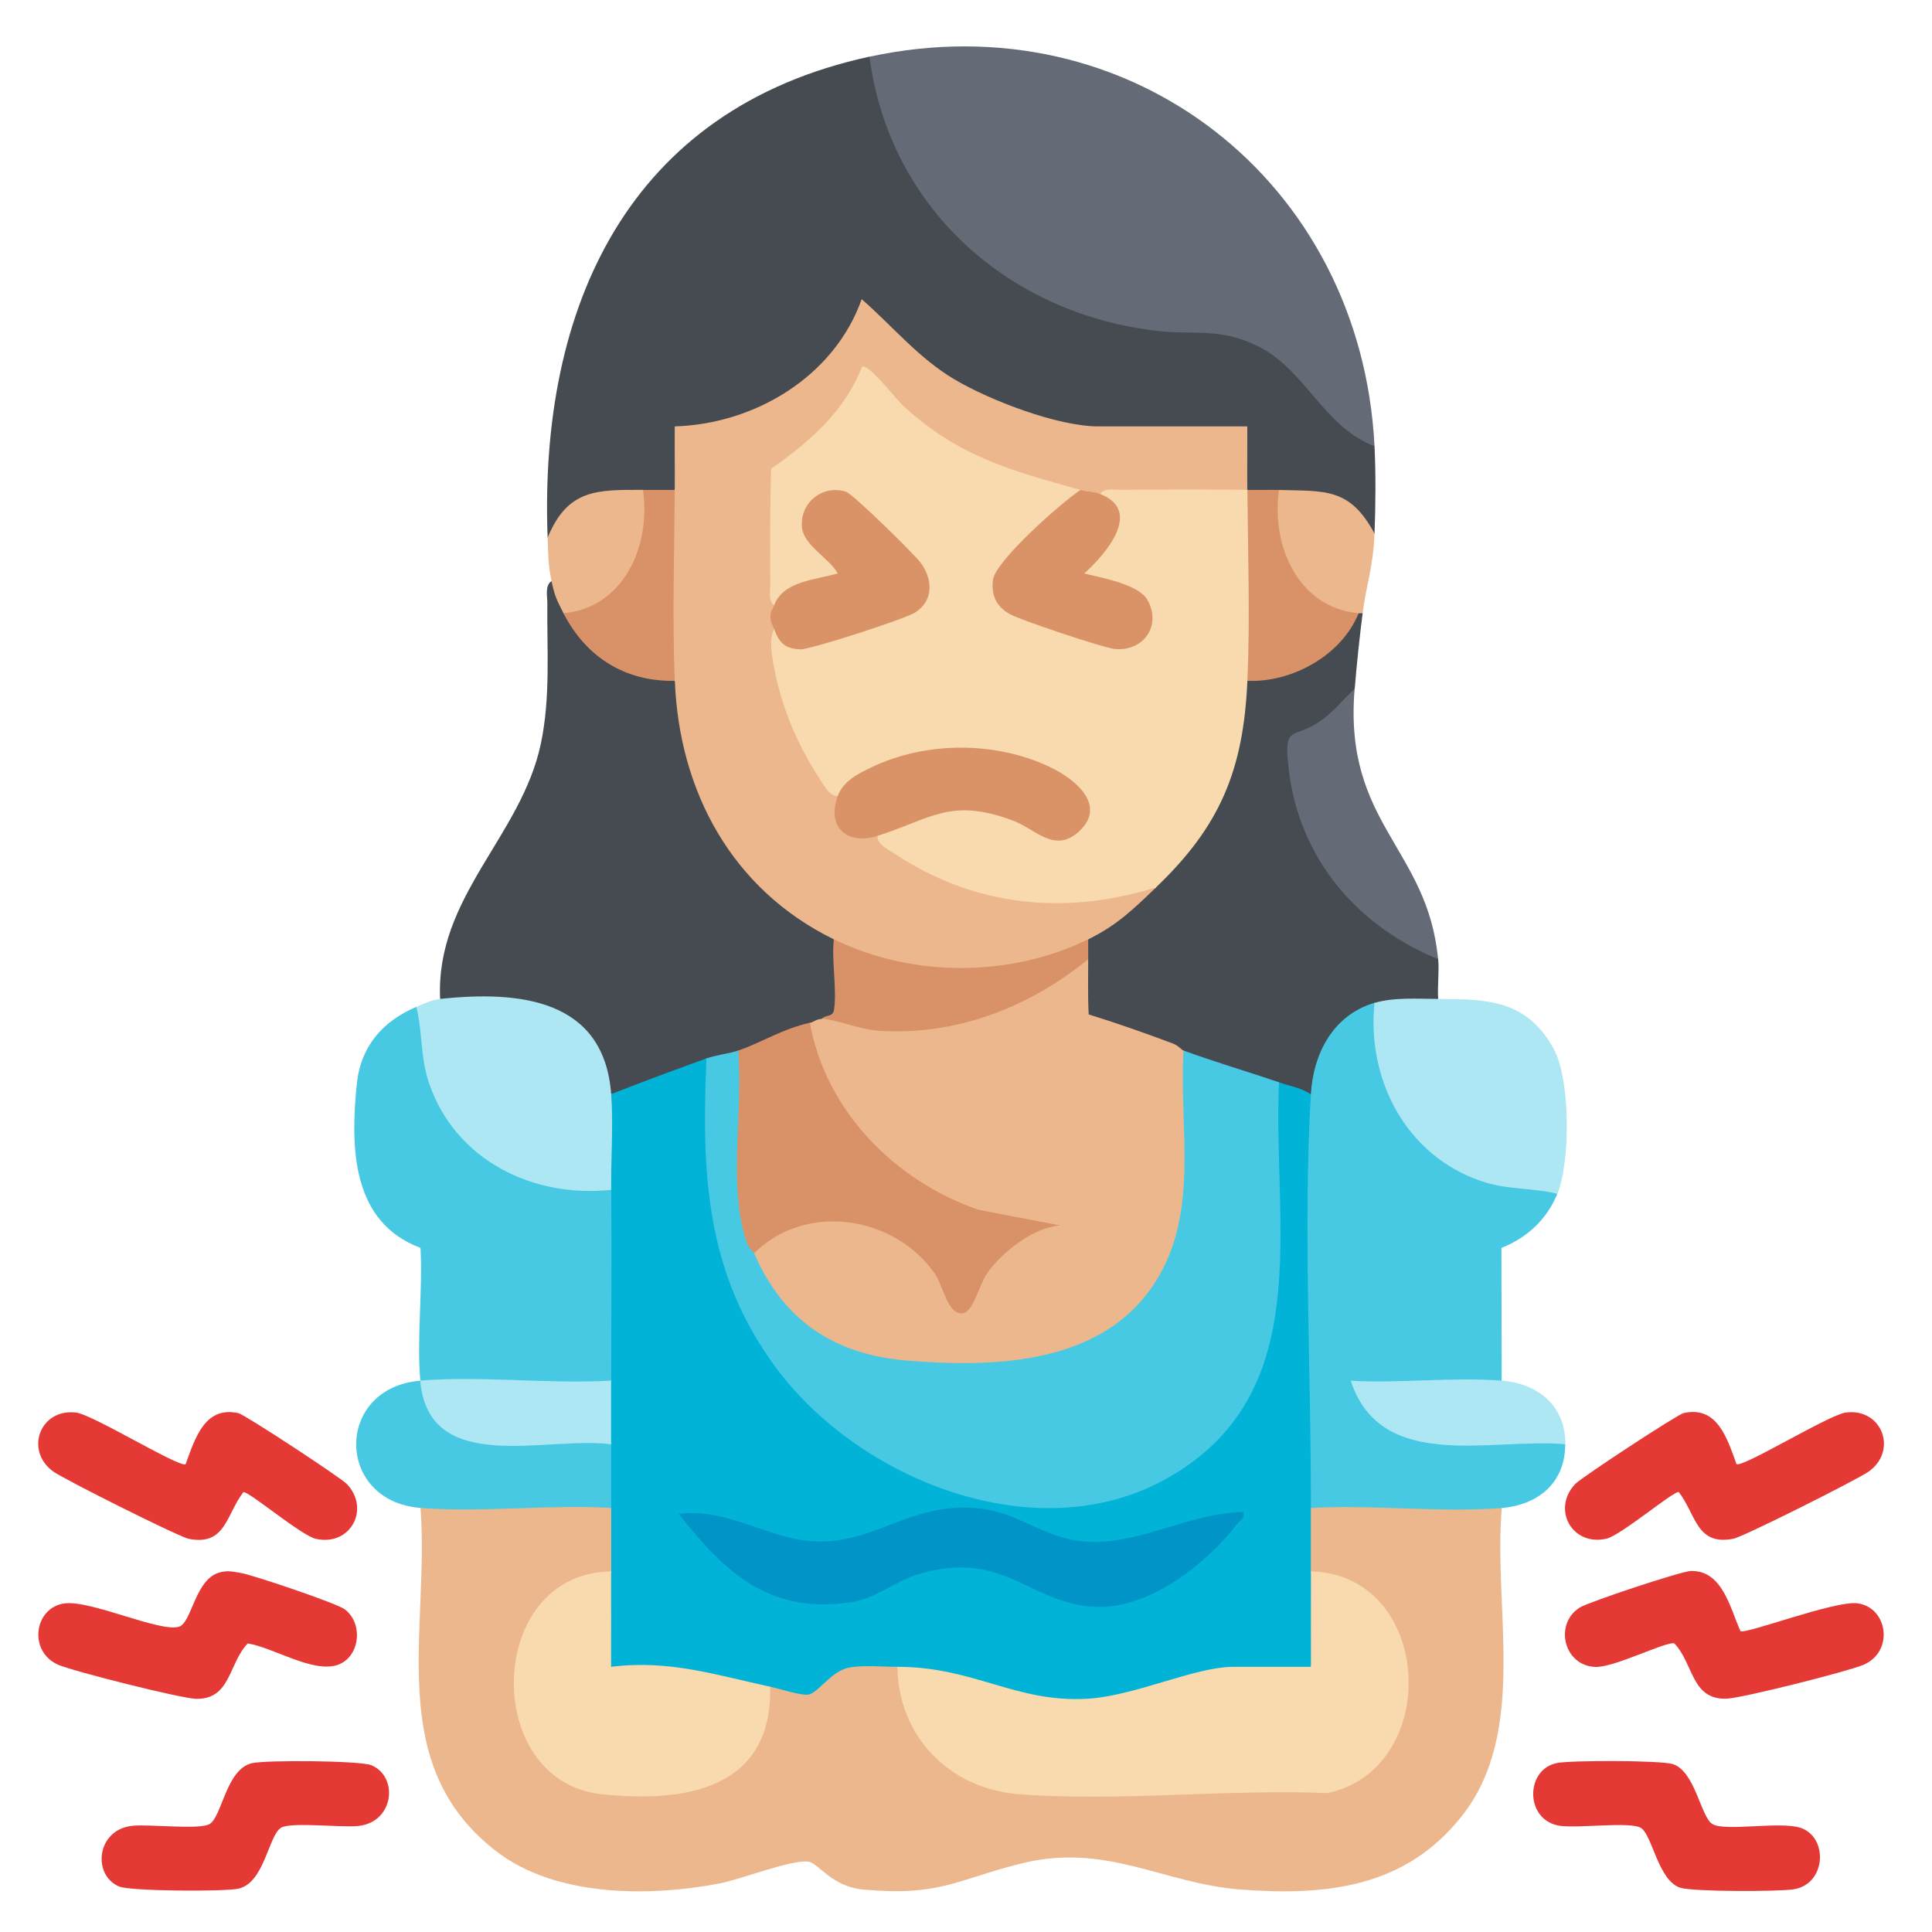 <?xml version="1.0" encoding="UTF-8"?>
<svg id="Layer_20" data-name="Layer 20" xmlns="http://www.w3.org/2000/svg" viewBox="0 0 200 200">
  <defs>
    <style>
      .cls-1 {
        fill: #f8daae;
      }

      .cls-2 {
        fill: #464a51;
      }

      .cls-3 {
        fill: #00b3d7;
      }

      .cls-4 {
        fill: #656b76;
      }

      .cls-5 {
        fill: #48c9e3;
      }

      .cls-6 {
        fill: #d99367;
      }

      .cls-7 {
        fill: #ace7f3;
      }

      .cls-8 {
        fill: #d99267;
      }

      .cls-9 {
        fill: #ecb78d;
      }

      .cls-10 {
        fill: #0095c6;
      }

      .cls-11 {
        fill: #e43935;
      }
    </style>
  </defs>
  <path class="cls-9" d="M63.26,156.09c1.03,2.22,1.02,4.36,0,6.59l-.73.85c-10.66.82-11.47,18.53-1.58,21.13,6.98,1.83,18.29.1,17.95-9.18l.83-.86c.86-.59,2.16-.59,3.89-.02,2.53-2.78,5.15-3.26,8.73-2.87l.55.83.86.78c.36,6.26,5.49,11.27,11.75,11.58,10.23.52,21.61.3,31.88-.11,8.21-.33,11.31-16.86,1.07-20.86-1.29-.08-2.21-.51-2.75-1.28-1.02-2.22-1.03-4.37,0-6.59.25-.22.5-.43.79-.59,1.2-.68,14.65-.28,17.33-.13l1.64.72c-.92,10.35,2.75,23.17-4.12,31.89-5.83,7.4-13.91,8.3-22.85,7.64-8.11-.6-13.95-4.92-22.83-2.69-6.68,1.67-8.33,3.4-16.27,2.69-3.36-.3-4.69-2.79-5.75-2.9-1.86-.18-6.96,1.85-9.24,2.28-7.31,1.38-16.9,1.38-23.03-3.34-11.68-9-6.89-22.79-7.85-35.57l1.64-.72c2.68-.15,16.13-.54,17.33.13.28.16.54.37.79.59Z"/>
  <path class="cls-2" d="M90.02,5.86l1,1.16c2.28,14.24,14.18,24.63,28.31,26.34,8.88-.49,14.3,2.35,19.55,9.6,1.45.95,2.59,2.03,3.41,3.24.14,2.85.11,6.2,0,9.05l-1.04-.18c-1.66-3.39-4.88-3.6-8.24-3.51l-.59-.84c-.94,1.15-2.37,1.17-3.29,0-1.14-2.16-1.12-4.42,0-6.59,0,.32-.07.8-.28.82-3.41.31-11.38.43-14.66,0l-.49-.82-.68.8c-9.45-.91-17.04-5.96-23.61-12.25-2.12,4.68-6.02,8.2-10.68,10.27-2.36,1.04-6.01,2.32-8.32,1.56.52,2.07.45,4.29-.55,6.21-1.08.81-2.21.81-3.29,0l-.63.82c-3.43-.15-6.8.22-8.22,3.83l-1.03.29c-.91-23.88,8.33-44.39,33.34-49.8Z"/>
  <path class="cls-2" d="M58.33,63.48l1.12.34c2,3.51,5.51,5.71,9.56,5.83l.84.83.9,1.28c.66,10,5.78,19.31,14.74,24.12l.82,1.35c1.17.53,1.13,7.37.68,7.86-.51.23-1.15.36-1.92.37.09,1.09-.48,1.22-1.23.41l-.61,1-5.77,2.37-1.03-.5c.16,1.28-2.71,1.87-3.29.82-2.79,2.28-6.28,3.57-9.88,3.7l-.9-.76c-.83-8.22-9.29-9.13-15.99-8.37l-.81-.75c-.48-10.56,8.41-16.8,10.43-26.4,1.01-4.82.62-9.66.67-14.55,0-.7-.26-1.83.42-2.26,1.12.34,2.12,2.47,1.23,3.29Z"/>
  <path class="cls-4" d="M142.29,46.2c-5.34-2.07-7.17-7.97-12.07-10.36-3.98-1.95-6.44-1.14-10.36-1.58-15.46-1.74-27.82-12.74-29.85-28.39C117.01.03,140.91,18.8,142.29,46.2Z"/>
  <path class="cls-5" d="M161.22,123.57c-1.08,2.64-3.12,4.56-5.79,5.61l.02,13.74-1.42.74-12.84.15c1.4,4.18,6.48,5.08,10.45,5.02l9.84-.18.55.87c0,3.99-2.81,6.28-6.59,6.59-6.35.51-13.34-.38-19.76,0-.21-.47-.41-.95-.55-1.44s-.27-.97-.28-1.45c-.27-12.35-.49-24.74-.14-37.09.15-1,.47-1.94.97-2.82-1.54-1.36.18-5.02,1.28-6.58,1.04-1.48,3.61-4.17,5.31-2.89l.75.98c-.55,10.68,7.17,17.89,17.6,17.81l.58.97Z"/>
  <path class="cls-2" d="M140.23,71.3c-.99,2.67-3.02,4.53-6.08,5.59-.26,9.25,5.62,17.47,14,21.18l.73,1.21c.12,1.33-.09,2.77,0,4.12-1.14,1.21-5.16,1.19-6.59.41-4.31,1.28-6.34,5.26-6.59,9.47-.81.78-3.38-.04-3.29-1.23-3.12.31-7.68-1.08-9.88-3.29-.13.15-.27.29-.43.38-.47.25-8.56-2.88-9.93-3.65-.59-.33-.61-5.56.49-6.19-1.35-.15-.96-1.43,0-2.06l.36-1.11c2.14-1.53,4.36-2.95,6.64-4.24l.28-1.42c5.28-5,8.03-11.59,8.3-18.82l.89-1.16.66-.81c4.03-.15,7.95-2.29,9.84-5.92l1.02-.27c.12-.36.25-.35.41,0-.33,2.57-.61,5.24-.82,7.82Z"/>
  <path class="cls-5" d="M43.1,104.23l.97.58c-.09,10.66,7.38,18.29,18.22,17.61l.98.74c1.33,6.44,1.26,13.3,0,19.76-.25.22-.5.43-.79.59-1.2.68-14.65.28-17.33.13l-1.64-.72c-.38-4.39.26-9.29.02-13.74-7.13-2.66-7.26-10.35-6.6-16.92.39-3.91,2.65-6.53,6.17-8.03Z"/>
  <path class="cls-7" d="M45.57,103.41c8.18-.88,16.98-.01,17.7,9.88,1.52,2.35,1.3,7.42,0,9.88-8.09.87-16.12-3.06-18.84-11-.95-2.78-.66-5.21-1.33-7.93.85-.36,1.5-.72,2.47-.82Z"/>
  <path class="cls-7" d="M148.87,103.41c5.13.02,9.14.09,11.95,5.13,1.77,3.19,1.75,11.73.4,15.04-2.72-.66-5.16-.37-7.93-1.33-7.74-2.65-11.82-10.49-11-18.43,2.03-.6,4.47-.42,6.59-.41Z"/>
  <path class="cls-11" d="M19.22,151.56c.97-2.64,1.97-6.05,5.47-5.27.65.15,10.57,6.66,11.21,7.33,2.47,2.59.37,6.48-3.2,5.68-1.5-.33-6.89-4.89-7.5-4.84-1.79,2.3-1.82,5.6-5.66,4.84-1.03-.21-12.89-6.15-14.03-6.97-3-2.17-1.36-6.56,2.37-6.1,1.75.21,10.76,5.78,11.35,5.34Z"/>
  <path class="cls-11" d="M179.75,151.56c.59.44,9.61-5.13,11.35-5.34,3.73-.46,5.37,3.93,2.37,6.1-1.14.82-13,6.77-14.03,6.97-3.84.76-3.87-2.54-5.66-4.84-.62-.05-6.01,4.51-7.5,4.84-3.57.8-5.67-3.1-3.2-5.68.64-.67,10.55-7.18,11.21-7.33,3.5-.78,4.5,2.63,5.47,5.27Z"/>
  <path class="cls-11" d="M22.82,162.75c.87-.19,1.37-.04,2.19.1,1.29.23,9.86,3.13,10.67,3.74,1.99,1.48,1.58,5.02-.79,5.78-2.56.81-6.6-1.82-9.24-2.24-2.01,2.06-1.74,5.82-5.37,5.73-1.55-.04-12.63-2.83-14.22-3.51-3.2-1.37-2.53-5.99.66-6.37,2.75-.33,9.91,3.05,11.83,2.41,1.32-.44,1.67-5.07,4.28-5.63Z"/>
  <path class="cls-11" d="M180.16,168.85c.49.38,9.72-3.16,12.09-2.88,3.18.39,3.86,5,.66,6.37-1.59.68-12.67,3.48-14.22,3.51-3.63.09-3.37-3.67-5.37-5.73-.9-.21-6.21,2.52-8.18,2.44-3.28-.13-4.28-4.47-1.6-6.15.93-.58,10.48-3.75,11.48-3.78,3.26-.1,4.06,3.76,5.14,6.2Z"/>
  <path class="cls-11" d="M26.1,182.52c1.47-.33,11.2-.27,12.36.22,2.81,1.2,2.34,5.86-1.33,6.28-1.74.2-7-.44-8.04.19-1.3.79-1.7,5.69-4.4,6.3-1.48.33-11.2.27-12.36-.22-2.8-1.19-2.35-5.86,1.33-6.28,1.74-.2,7,.44,8.04-.19,1.3-.79,1.7-5.69,4.4-6.3Z"/>
  <path class="cls-11" d="M161.1,182.52c1.41-.31,10.81-.3,12.07.1,2.3.72,2.9,5.48,4.09,6.2,1.31.8,6.92-.29,9.08.38,2.94.92,2.75,5.84-.66,6.38-1.62.25-10.39.26-11.73-.16-2.3-.72-2.9-5.48-4.09-6.2-1.1-.67-6.56.07-8.42-.22-3.56-.56-3.58-5.75-.35-6.47Z"/>
  <path class="cls-5" d="M43.51,142.92l.9.58c.62,4.44,4.15,5.17,8,5.34,3.48-.16,6.96-.23,10.44-.21l.42.88c.81,2.18.8,4.4,0,6.59-6.42-.38-13.41.51-19.76,0-8.85-.72-8.85-12.45,0-13.17Z"/>
  <path class="cls-4" d="M148.87,99.29c-8.87-3.64-14.87-11.09-15.58-20.84-.24-3.26.8-2.08,3.2-3.68,1.57-1.05,2.42-2.24,3.74-3.46-1.16,13.95,7.57,16.47,8.64,27.99Z"/>
  <path class="cls-7" d="M155.46,142.92c3.78.31,6.59,2.6,6.59,6.59-7.57-.71-19.09,3.01-22.22-6.58,5.08.3,10.61-.41,15.64,0Z"/>
  <path class="cls-9" d="M142.29,55.25c-.14,3.47-.85,5.24-1.23,8.23h-.41c-1.25,1.54-4.14-.34-5.41-1.45-1.42-1.23-2.41-2.92-3.03-4.68s-1.58-5.73.21-6.63c4.77.14,7.31-.26,9.88,4.53Z"/>
  <path class="cls-9" d="M66.56,50.72c1.78.9.82,4.88.22,6.61s-1.6,3.45-3.02,4.68c-1.3,1.13-4.13,2.97-5.43,1.46-.68-1.33-.92-1.78-1.23-3.29-.38-1.81-.34-2.72-.41-4.53,2.08-5.02,5.07-4.95,9.88-4.94Z"/>
  <path class="cls-3" d="M132.41,112.05c1.11.38,2.29.55,3.29,1.23-.81,13.71.04,28.91,0,42.8,0,2.19,0,4.4,0,6.59,1.01,3.31,1.03,6.57,0,9.88-.04.32-.13.8-.36.82-1.54.17-5.54.17-7.09,0l-.57-.82c-.78.86-2.03,1.33-3.76,1.42-8.84,3.53-16.67,3.27-25.53.02-2.15-.1-3.98-.58-5.49-1.44-1.56,0-3.59-.2-5.05.09-1.86.38-3.19,2.69-4.22,2.79-.8.08-2.92-.61-3.9-.82l-1.26.56c-5.15-1.51-10.42-1.95-15.72-2.28-.57-3.43-.41-6.87.52-10.22,0-2.19,0-4.4,0-6.59s0-4.4,0-6.59c-.81-2.18-.81-4.4,0-6.59,0-6.58.07-13.18,0-19.76-.03-3.21.23-6.73,0-9.88,3.27-1.28,6.58-2.51,9.88-3.7l.77,1.43c-2.71,22.2,10.46,42.72,33.59,44.27,25.68.16,25.19-23.16,24.05-42.26l.86-.97Z"/>
  <path class="cls-1" d="M92.9,172.55c7.88-.01,12.2,3.7,19.57,3.31,4.96-.26,11.18-3.31,15.21-3.31h8.03c0-3.29-.01-6.59,0-9.88,12.64.32,13.67,20.32,1.75,22.95-10.37-.44-21.76.92-32.02.11-7.13-.56-12.45-5.95-12.54-13.19Z"/>
  <path class="cls-1" d="M63.26,162.67c.01,3.29,0,6.59,0,9.88,5.99-.76,10.87.85,16.47,2.06.23,10.63-8.82,12.05-17.49,11.12-12.47-1.35-11.98-22.95,1.03-23.05Z"/>
  <path class="cls-9" d="M69.85,50.72c.02-2.19-.02-4.39,0-6.58,8.32-.25,16.52-5.18,19.35-13.17,3.22,2.81,5.87,6.09,9.6,8.3s10.73,4.87,14.89,4.87h15.43c.01,2.19-.02,4.4,0,6.59-4.96,1.09-10.48,1.17-15.23.41-.58,1.05-1.76.77-2.06-.41l-1.27.4c-8.17-1.71-15.63-5.37-20.83-11.97-2.18,3.92-5.29,7.5-9.23,9.65.33,4.75.21,9.37-.36,13.85.69.36.66,1.99,0,2.47.83,6.4,3.37,11.96,6.59,17.29l.64.68c-.63,2.15.75,3.28,2.83,2.76l.64.68c8.2,5.32,17.43,7.89,27.24,4.95l1.57.4c-2.29,2.19-4.02,3.9-7,5.35-1.51,2.42-5.87,3.09-8.73,3.49-3.52.49-15.33.14-17.23-2.71-.16-.24-.27-.51-.37-.78-10.54-5.16-16.01-15.29-16.46-26.75-.23-.39-.44-.78-.59-1.2-.74-2-.69-15.28.03-17.35.15-.42.34-.82.56-1.21Z"/>
  <path class="cls-8" d="M69.85,50.72c-.05,6.47-.26,13.32,0,19.76-5.15.1-9.21-2.48-11.52-7,6.3-.57,9.07-7.08,8.23-12.76,1.1,0,2.2,0,3.29,0Z"/>
  <path class="cls-8" d="M132.41,50.72c-.86,5.71,1.98,12.22,8.23,12.76-1.76,4.38-6.92,7.2-11.52,7-.2-.38-.38-.75-.5-1.15-.53-1.63-.57-15.91-.03-17.46.14-.4.33-.78.54-1.15,1.09.02,2.2-.03,3.29,0Z"/>
  <path class="cls-9" d="M112.65,99.29c0,1.9-.05,3.82.05,5.72,2.93.91,5.85,1.94,8.73,3.02.53.2.92.67,1.1.74l.78.99c1.13,17.12-.24,30.54-20.46,32.09-7.17.55-15.91-.03-21.26-5.34-1.63-1.62-4.17-4.49-3.52-6.75.16-2.86,5.27-4.06,7.88-4.12,6.73-.17,10.98,3.9,13.59,9.54,1.59-3.44,3.33-6.28,6.83-8.11-10.87-1.16-20.52-9.08-23.12-19.92l.58-1.25c.35-.08.74-.44,1.23-.41.62-.02,1.04-.23,1.27-.63,8.44,2.84,17.81-.09,24.81-5.4l1.5-.14Z"/>
  <path class="cls-5" d="M76.43,108.76l.89.9c-.27,5.54-.19,11.06.22,16.55.59,1.36.77,2.54.53,3.53,3,6.91,8.21,10.48,15.85,11.11,9.12.74,20.21.4,25.65-8.09,4.64-7.23,2.47-15.86,2.95-24.01,3.12,1.15,6.67,2.19,9.88,3.29-.67,14.86,3.96,32.18-11.52,40.96-13.42,7.62-31.85.29-40.51-11.36-7.33-9.86-7.75-20.12-7.24-32.07,1.03-.37,2.37-.5,3.29-.82Z"/>
  <path class="cls-8" d="M83.84,105.88c1.64,9.14,8.83,16.4,17.47,19.36l8.45,1.62c-2.77.18-6.05,2.76-7.59,4.97-.76,1.08-1.43,4.01-2.5,4.12-1.6.17-1.99-2.8-2.91-4.12-4.18-6-13.4-7.41-18.7-2.08-.11-.25-.55-.54-.74-1.09-2.04-5.88-.35-13.67-.91-19.9,2.46-.85,4.55-2.24,7.41-2.88Z"/>
  <path class="cls-8" d="M112.65,97.23v2.06c-6.08,4.99-13.65,7.92-21.62,7.42-1.94-.12-4.48-1.17-5.95-1.25.5-.5,1.15-.1,1.27-1,.29-2.16-.28-4.98-.03-7.23,8.11,3.97,18.23,3.97,26.34,0Z"/>
  <path class="cls-1" d="M111.83,50.72c.21.29.27.6.12.92-10.25,7.14-10.83,11.52-1.75,13.13,8.86,4.57,12.33-3.11,2.08-4.59-.63-1.13-.07-2.44,1.69-3.92.97-1.49,2.01-3.18,0-4.2l-.07-.93c.43-.68,1.56-.41,2.26-.42,4.31-.05,8.66-.06,12.97,0,.05,6.45.29,13.36,0,19.76-.41,9.27-2.83,15.06-9.47,21.4-9.49,2.94-18.84,1.97-27.12-3.54-.59-.4-1.82-.95-1.69-1.81.59-1.44,4.12-2.58,5.8-2.98,4.48-1.07,8-.03,11.88,2.4,2.49.91,4.79-1.8,2.47-4.02-5.21-4.99-18.43-5.02-23.35.45l-.91.03c-.9.1-1.56-1.3-1.98-1.93-2.13-3.23-3.7-6.94-4.5-10.73-.24-1.15-.77-3.58-.11-4.62.69.27,1.43.68,2.23,1.22,1.11.23,10.52-2.78,11.74-3.53,1.54-.96,1.6-2.16.79-3.69-.47-.88-6.69-7.04-7.5-7.38-2.39-1.01-4.72,2.04-2.93,4,1.39,1.09,2.34,2.34,2.84,3.74-1.15.88-2.58,1.44-4.31,1.69-1.02.77-1.97,1.26-2.85,1.49-.68-.43-.41-1.56-.42-2.26-.05-3.95-.01-7.92.08-11.87,4-2.82,7.55-5.85,9.41-10.56.63-.43,3.59,3.44,4.33,4.1,5.77,5.25,11.06,6.62,18.3,8.65Z"/>
  <path class="cls-7" d="M63.26,142.92c0,2.19,0,4.4,0,6.59-6.7-.88-18.9,3.35-19.76-6.59,6.34-.52,13.34.38,19.76,0Z"/>
  <path class="cls-10" d="M128.7,156.5c.19.71-.29.82-.61,1.24-3.13,4.05-8.71,8.5-14.04,8.6-7.25.13-9.86-6.14-19.01-3.37-2.41.73-4.38,2.52-6.98,2.9-8.44,1.22-12.94-3-17.8-9.15,4.1-.55,7.74,1.57,11.52,2.47,7.82,1.86,11.44-3.66,19.14-3.08,3.81.29,6.05,2.23,9.25,3.1,6.37,1.73,12.14-2.58,18.54-2.69Z"/>
  <path class="cls-6" d="M90.84,86.53c-3.17,1-5.29-.92-4.12-4.12.56-1.51,1.96-2.24,3.43-2.95,5.69-2.75,12.98-2.75,18.66,0,2.52,1.22,5.87,3.96,2.82,6.67-2.49,2.21-4.43-.29-6.69-1.15-6.55-2.5-8.65-.16-14.11,1.55Z"/>
  <path class="cls-6" d="M80.14,65.13c-.19-.51-.41-.74-.39-1.41.02-.45.26-.72.39-1.06.92-2.51,4.26-2.62,6.58-3.3-.86-1.58-3.53-2.89-3.7-4.77-.24-2.57,2.15-4.45,4.55-3.69.72.23,7.16,6.52,7.8,7.44,1.22,1.75,1.25,3.89-.67,5.09-1.05.65-10.82,3.83-11.87,3.79-1.61-.07-2.19-.73-2.68-2.08Z"/>
  <path class="cls-6" d="M113.89,51.14c4.48,1.75.53,6.26-1.65,8.23,1.78.43,5.63,1.12,6.54,2.73,1.5,2.64-.39,5.38-3.4,5.08-1.18-.12-9.72-2.98-10.83-3.6-1.39-.77-1.96-1.94-1.76-3.55.25-1.96,7.07-8,9.05-9.3.63.18,1.39.15,2.06.41Z"/>
</svg>